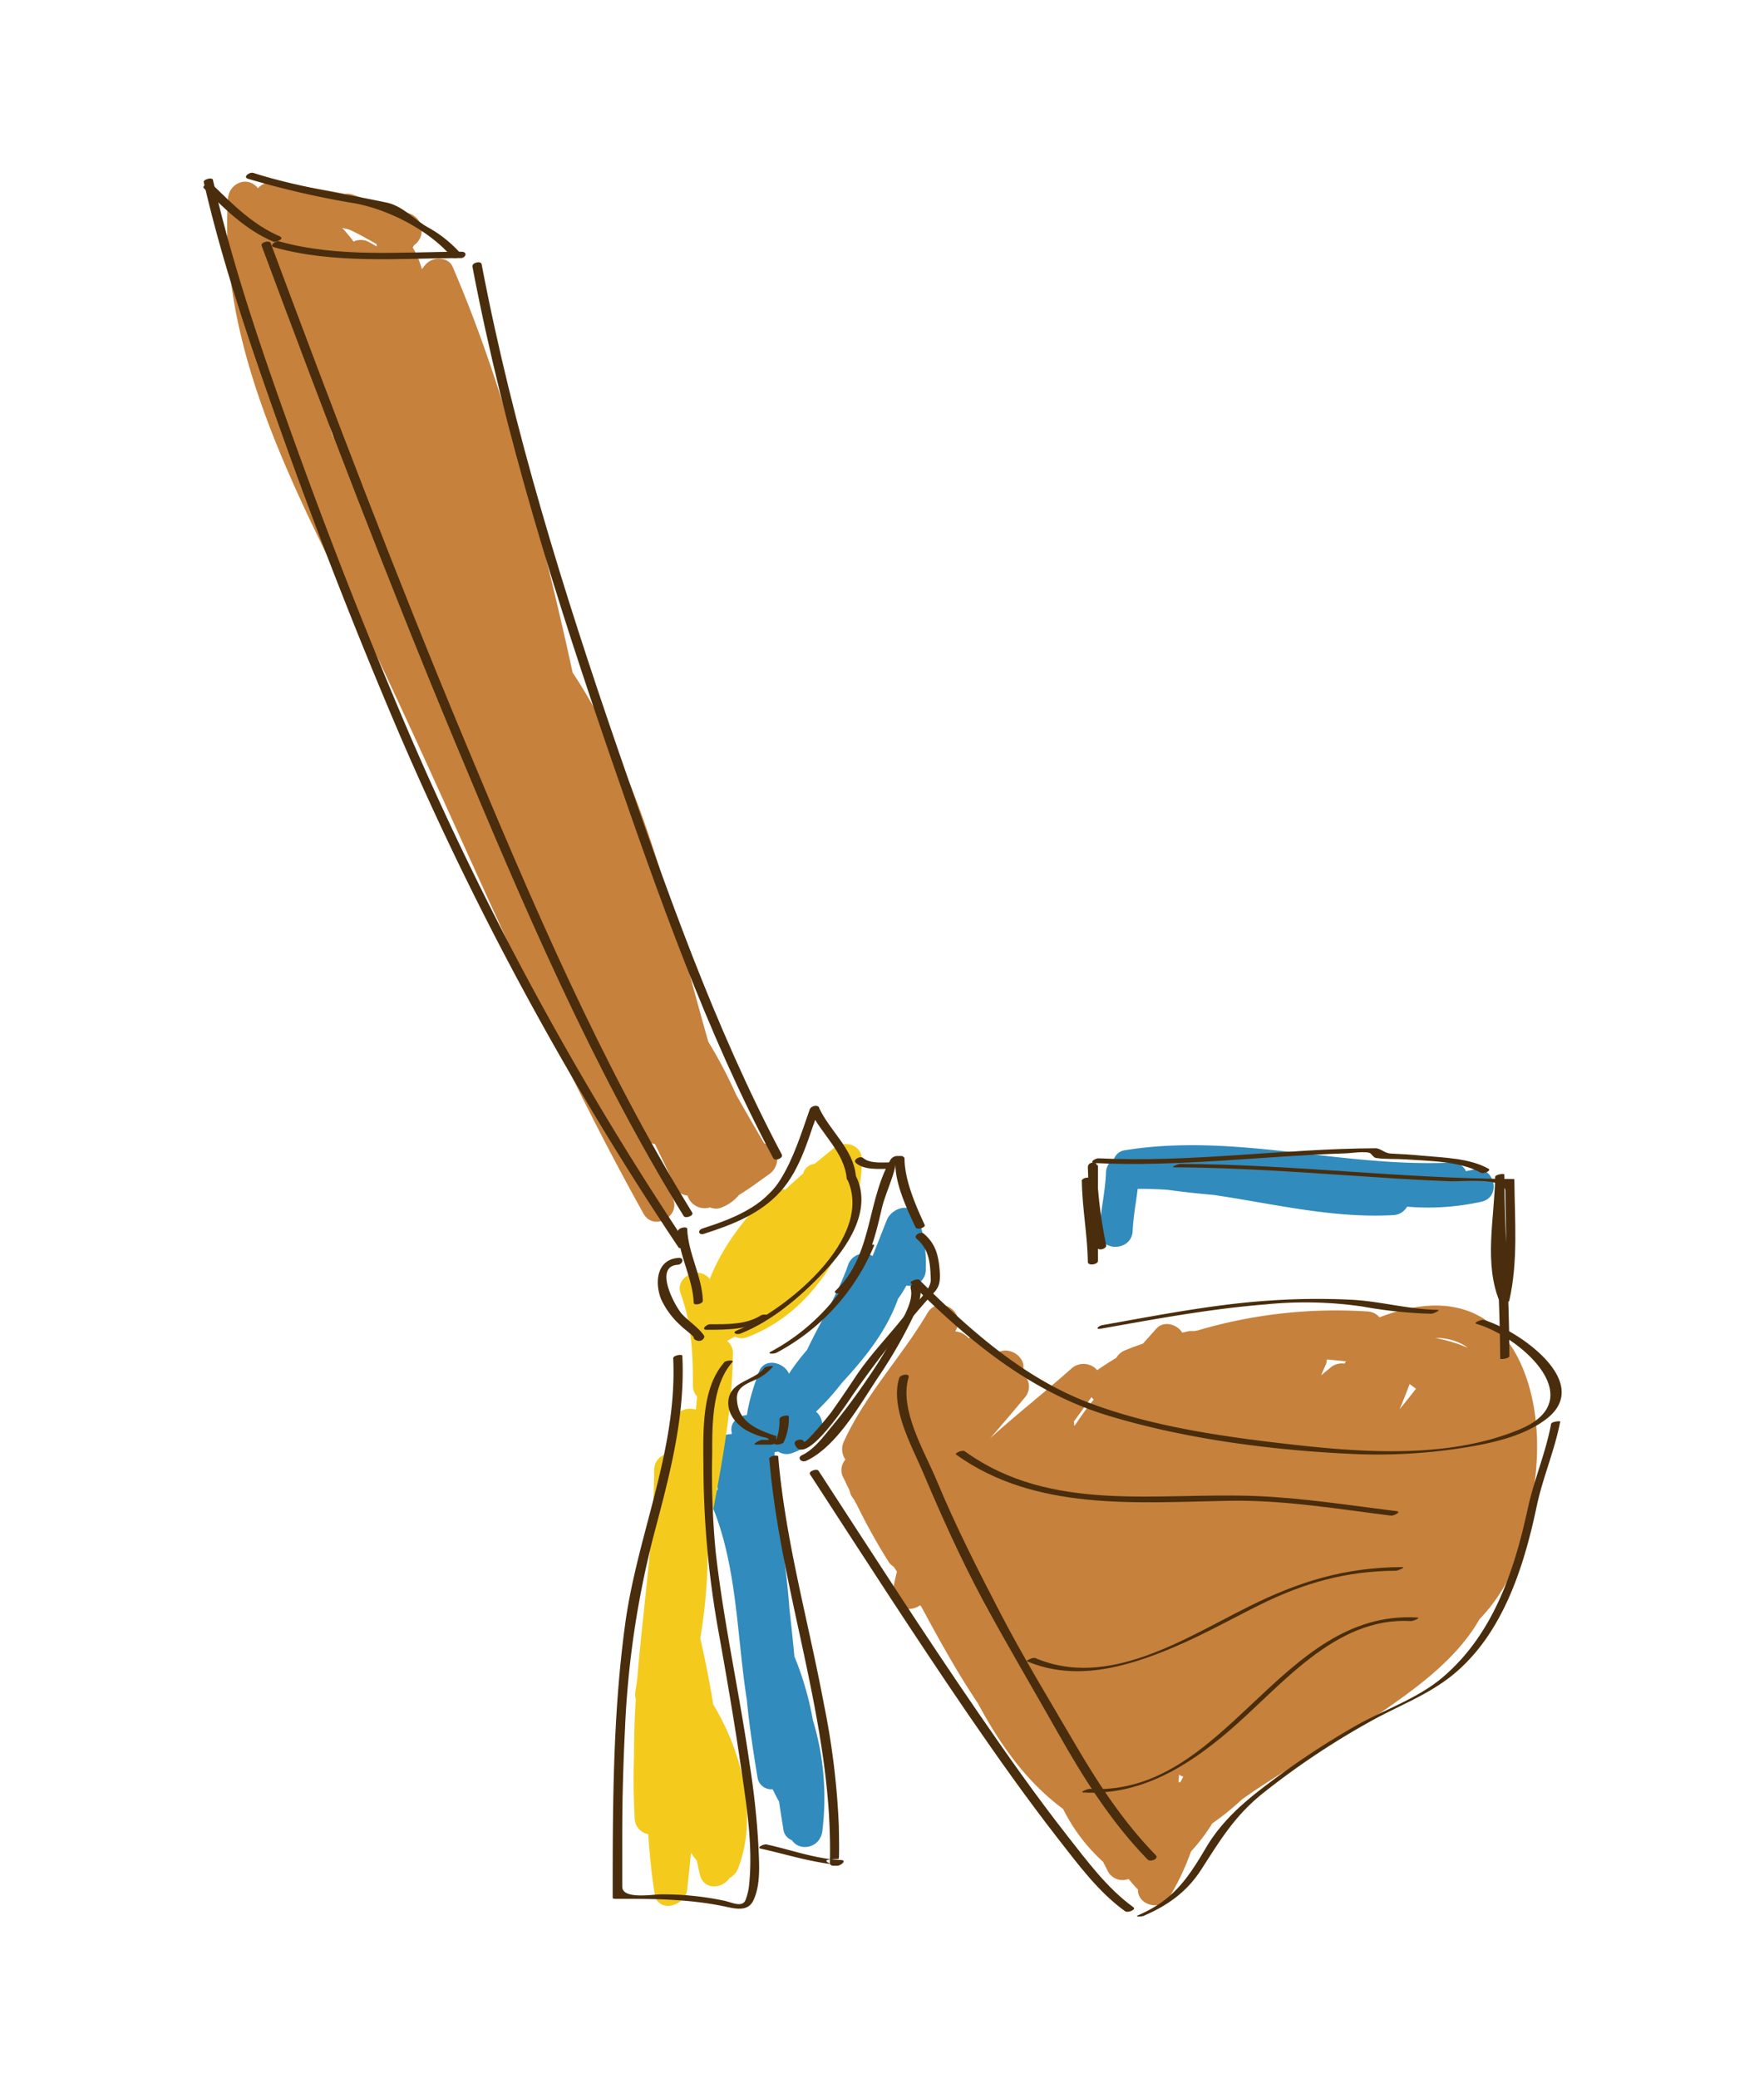 <svg id="layer1" xmlns="http://www.w3.org/2000/svg" viewBox="0 0 372.82 439.18"><defs><style>.cls-1{fill:#c6813c;}.cls-2{fill:#318bbc;}.cls-3{fill:#f4cb1c;}.cls-4{fill:#492d0c;}</style></defs><path class="cls-1" d="M178.3,312.42c.38.76.76,1.6,1.15,2.35.07.16.14.54.21.55,0,.64.69,1.28,1,1.92a3.15,3.15,0,0,0,.36.64.05.05,0,0,0,0,0,130.49,130.49,0,0,0,6.8,12.24,3.38,3.38,0,0,0,1.06,1l.69,1.05c-.29,1.11-.55,2.24-.74,3.4-.49,3,2.25,5.53,5.14,4l.52-.3.27.37c3.74,6.95,7.55,13.84,11.93,20.37,4.63,8.67,10.23,16.55,18,22.32a37.9,37.9,0,0,0,8.44,11.16c.36.71.73,1.41,1.08,2.12a3.52,3.52,0,0,0,4.31,1.5c.54.67,1.1,1.32,1.7,1.94a2.44,2.44,0,0,0,.29.27c-.18,3.24,4.7,4.73,6.57,1.75a52.16,52.16,0,0,0,4.63-9.76,38.7,38.7,0,0,0,4.51-5.94,55.52,55.52,0,0,0,6.19-5c9.24-6.68,19.74-11.82,29.11-18.21,7.7-5.26,16.4-11.54,21.16-19.93A36.19,36.19,0,0,0,321.12,328a3.26,3.26,0,0,0,.11-1.47c3.8-11.08,5.09-23.9,1.57-34.74-1.92-5.93-5.3-11.37-11.1-14.12-6.43-3-13.76-1.71-20.15.75a3.5,3.5,0,0,0-2.46-1.24,102.91,102.91,0,0,0-35.93,4l-.83.15a4.25,4.25,0,0,0-1,0c-.5.09-1,.22-1.46.32-1.12-1.79-3.94-2.63-5.54-.78-.89,1-1.82,2.06-2.78,3.11-1.31.44-2.6.92-3.86,1.44A3.94,3.94,0,0,0,235.9,287q-2,1.19-4,2.58a3.84,3.84,0,0,0-5.32-.46c-5.43,4.86-11.58,9.67-17.33,14.87,2.47-2.81,4.88-5.67,7.28-8.55a3.53,3.53,0,0,0-.55-5.27c1.57-3.08-2.88-6.18-5.54-4a3.45,3.45,0,0,0-1.42-1.58,3.82,3.82,0,0,0-4.32-1.77,4,4,0,0,0-2.83-1.42l.2-.35c2.07-4-3.74-7.44-6.05-3.54-5.52,9.36-13.22,17.34-17.73,27.29a3.82,3.82,0,0,0,.39,3.68A3.37,3.37,0,0,0,178.3,312.42Zm52.85-16.63a65.17,65.17,0,0,0-3.86,5.31l-.28.23a3.66,3.66,0,0,0-.06-.88q1.89-2.58,3.75-5.17A3.57,3.57,0,0,0,231.15,295.79Zm66.77-3.28,1.35,1c-1.13,1.46-2.29,2.91-3.48,4.33C296.55,296.1,297.26,294.32,297.92,292.51Zm-17.5-5.19c1.33.11,2.7.25,4.07.4l-.34.48a3.68,3.68,0,0,0-3,.88l-1.94,1.6c.33-.76.66-1.52,1-2.28A3.08,3.08,0,0,0,280.42,287.32Zm29.11-2.95c.24.15.46.33.69.49a30.82,30.82,0,0,0-6.9-2.07A11.45,11.45,0,0,1,309.53,284.37Zm-60.42,92.29c0-.53.06-1.06.08-1.59a2.89,2.89,0,0,0,.89.41c-.2.4-.42.8-.63,1.2Z"/><path class="cls-1" d="M81.3,142.16c18,38.25,34.09,77.37,54.7,114.33,2.2,3.94,8.25.41,6.05-3.53q-4.14-7.43-8.05-15c.83,1,1.68,1.91,2.55,2.84a3.23,3.23,0,0,0,1.87,1c1.47,3,2.93,6.11,4.41,9.16a2.9,2.9,0,0,0,2.47,1.71,3.77,3.77,0,0,0,4.21,2.63c.19,0,.37-.08.56-.12a3.09,3.09,0,0,0,2.17.12,9,9,0,0,0,3.95-2.75c2.15-1.29,4.15-2.82,6.43-4.42s2.41-5.78-.83-6.4l-.26-.07q-3-5.08-5.93-10.26a101.12,101.12,0,0,0-5.9-11.23c-7.59-26.58-13.57-55.32-28.67-78q-3-13.77-6.45-27.41c-5.08-19.8-10.81-39.57-18.92-58.38-.91-2.11-4-2.15-5.49-.7a8.1,8.1,0,0,0-1,1.23,19.29,19.29,0,0,0-1.93-4.59c.08-.15.16-.31.23-.47a3.77,3.77,0,0,0-.68-6.62,79.88,79.88,0,0,0-9.48-3.17l-2.8-.93a3.45,3.45,0,0,0-1.62-.16C68,40,63.07,39.24,58.1,38.52a4,4,0,0,0-3.58,1.26c-.11-.12-.21-.24-.33-.36-2.27-2.26-5.78-.48-6,2.48C45.86,77.65,66.66,111,81.3,142.16Zm-9-94,1.49.35c2,.9,3.88,2,5.81,3.09a4,4,0,0,0,0,.49c-.55-.33-1.1-.66-1.63-.93a3.49,3.49,0,0,0-3.24-.1C74,50.07,73.18,49.11,72.33,48.16ZM68.77,86.87c.45,1.26.89,2.54,1.31,3.82.15.68.29,1.37.43,2.06Q69.61,89.81,68.77,86.87Z"/><path class="cls-2" d="M233.75,247.9a3.53,3.53,0,0,1,1.71-3,2.86,2.86,0,0,1,2.23-1.79c22.09-3.59,43.72,3,65.78,2.7,1.12,0,2.24-.08,3.36-.09a3.11,3.11,0,0,1,3,1.81c.5-.09,1-.2,1.5-.32,4.38-1.1,6.23,5.65,1.86,6.75a52.3,52.3,0,0,1-15.8,1.07,3.53,3.53,0,0,1-2.87,1.78c-12.87.72-25.39-2.4-38-4.26-3.25-.29-6.48-.63-9.71-1.08-2.11-.15-4.23-.23-6.36-.21-.37,3-.93,5.89-1.06,8.87-.19,4.5-7.19,4.52-7,0C232.57,256.05,233.58,252,233.75,247.9Z"/><path class="cls-2" d="M151.71,314.83c-.36-2.44-.72-4.88-1.05-7.33a3.91,3.91,0,0,1,4-4.4c0-.21,0-.42-.07-.63-.22-2,1.48-3.24,3.25-3.4a42,42,0,0,1,2.29-8.28.75.75,0,0,1,0-.16h0c.11-.29.21-.57.33-.85,1.23-2.9,5.24-1.86,6.29.55a46.06,46.06,0,0,1,3.8-5c2.85-6,6.42-11.62,8.66-17.87a3.53,3.53,0,0,1,5.21-2c1-2.52,2-5.07,3-7.59s5.07-3.93,6.4-.84a20.28,20.28,0,0,1,1.36,4.61,29.79,29.79,0,0,1,.48,6.71,3.36,3.36,0,0,1-4.08,3.33,28.16,28.16,0,0,1-1.79,2.84c-2.46,6.88-6.91,12.38-11.84,17.73a54.89,54.89,0,0,1-5.49,6.11,3.57,3.57,0,0,1,.35,5.2,13.08,13.08,0,0,1-5.64,3.63,3.37,3.37,0,0,1-2.69-.39l-.77.11a95.85,95.85,0,0,0,1,16,168.79,168.79,0,0,1,2.13,17.08q.58,5.06,1.06,10.11a65.22,65.22,0,0,1,3.9,13.45,56.66,56.66,0,0,1,2,23.45c-.46,3.63-4.82,4.4-6.42,1.93a2.77,2.77,0,0,1-1.82-2.37c-.32-1.94-.63-3.88-.91-5.83l-.11-.15c-.44-.8-.85-1.61-1.24-2.43a2.93,2.93,0,0,1-3.2-2.5c-.9-5.44-1.73-10.91-2.26-16.4-2.14-13.67-2-28-7.29-40.9A2.73,2.73,0,0,1,151.71,314.83Z"/><path class="cls-3" d="M134,371.12c0-4,.12-8,.38-12a3.72,3.72,0,0,1-.09-1.64c.14-.85.26-1.71.39-2.56,1.19-14.74,3.48-29.44,3.58-44.26a3.37,3.37,0,0,1,4-3.35c.05-2.06.09-4.13.1-6.2,0-2.78,2.66-3.84,4.7-3.2q.15-1.4.27-2.79a3.16,3.16,0,0,1-.88-2.2c0-6.72-.26-13.15-2.6-19.53-1.24-3.37,3.51-5.82,5.85-3.41.11.12.2.24.31.35,2.63-6.81,7.32-12.81,12.47-18.08a3.37,3.37,0,0,1,3.47-.79c1.23-1.18,2.5-2.32,3.79-3.43a2.81,2.81,0,0,1,2.44-2.06l4-3.27c2.21-1.84,6-.82,6,2.47-.34,15.4-9.48,32-24.4,37.49a2.94,2.94,0,0,1-2.42-.19c-.57.32-1.13.62-1.7.92a3.21,3.21,0,0,1,1.24,2.71c-.14,13.38-3,26.4-5.35,39.5A109.69,109.69,0,0,1,148,346.24c1.06,4.65,2,9.31,2.74,14,6,9.86,9.53,23.52,5.28,34.57a4,4,0,0,1-1.85,2.14c-1.54,2.3-5.46,2.59-6.26-.78-.23-1-.43-1.92-.62-2.89-.45-.55-.86-1.12-1.26-1.7-.23,2.59-.51,5.18-.79,7.75-.4,3.59-6.22,5.15-6.88.93s-1.08-8.39-1.35-12.6a3.49,3.49,0,0,1-2.87-3.33C133.9,379.94,133.86,375.53,134,371.12Z"/><path class="cls-4" d="M241.74,404.9c5.13-2.22,9.17-5.12,12.2-9.86,4-6.21,7.06-11.32,13-16.06a165.15,165.15,0,0,1,22.4-15c5.79-3.28,12-5.51,17.29-9.66,10.81-8.52,15.4-22.9,18.12-35.83,1.29-6.17,3.83-11.92,5-18.06,0-.13-1.82,0-1.93.52-1.12,6.08-3.62,11.81-4.93,17.9-2.86,13.22-7.34,26.62-18,35.66-5.27,4.49-12.32,6.82-18.33,10.21a170.33,170.33,0,0,0-18.46,12.21c-5.33,4-9.95,8-13.34,13.79-3.77,6.39-6.89,10.9-14.07,14-1.17.5.67.36,1.09.18Z"/><path class="cls-4" d="M311.94,279.77c9,2.49,24.57,15.87,9.33,22.29-14.72,6.19-32.64,5-48.12,3.25-14.33-1.62-29.91-3.78-43.42-9C216,291,204.62,280.77,194.31,270.51c-.39-.38-2.18.33-1.82.68,12,12,25.19,23,41.72,28,16.12,4.9,34.19,7.26,51,8.07a116.2,116.2,0,0,0,23-1.11c6.17-.94,13.44-2.34,18.52-6.18,10.42-7.87-6.35-19.1-13.17-21-.47-.14-2.2.62-1.57.79Z"/><path class="cls-4" d="M319,286.57c0-12.79-1-25.56-1.07-38.35,0-.25-1.92,0-1.93.52-.11,8.58-2.5,18.48,1.07,26.63.15.36,1.84-.09,1.91-.44,1.91-8.49,1.15-17,1.08-25.64,0-.11-.28-.11-.33-.11-23.48-.09-46.83-3.11-70.31-3.19-.37,0-2.19.72-1.27.72,15.66.06,31.26,1.4,46.87,2.37q5.86.36,11.72.59c1.84.07,11.38-.91,11.41,2,.06,8,.7,15.79-1.07,23.67l1.92-.44c-3.57-8.15-1.18-18.06-1.07-26.64l-1.93.52c.05,12.79,1,25.56,1.07,38.35,0,.25,1.93,0,1.93-.52Z"/><path class="cls-4" d="M314.57,247c-4-2.25-9.55-2.33-14-2.75-2.2-.21-4.41-.35-6.61-.45-1.36-.06-2.18-1.12-3.23-1.12-19.56.1-39,3.08-58.6,2.13-.66,0-2.08.94-.77,1,17.7.86,35.32-1.48,53-2.05.86,0,4.7-.6,5.36.06.26.27.65.84,1.09.91,2,.31,4.21.16,6.22.3,5,.35,11.54.35,16,2.85.49.28,2.28-.46,1.55-.88Z"/><path class="cls-4" d="M228.65,249.64c.08,5.7,1.18,11.35,1.26,17.05,0,.92,2.14.57,2.14-.19V246.25c-1,.07-1.49.13-2.14.19a96.63,96.63,0,0,0,2,17.21c.16.8,2.05.31,1.88-.51a95,95,0,0,1-2-16.89c0-.92-1.81-.57-1.81.19v20.25a12.56,12.56,0,0,1,1.78-.19c-.08-5.7-1.07-11.35-1.15-17.05,0-.93-2-.57-2,.19Z"/><path class="cls-4" d="M303.76,276.83c-6.14-.1-12.05-1.82-18.11-2.13a146.65,146.65,0,0,0-17.16.16c-11.94.78-23.74,3.12-35.5,5.2-.78.14-1.7,1-.34.76,11.62-2.06,23.23-4.23,35-5.15a83.47,83.47,0,0,1,20.29.46,96.13,96.13,0,0,0,14.56,1.53c.42,0,2.21-.81,1.24-.83Z"/><path class="cls-4" d="M299.51,341.86c-29.07-1.73-40.34,37.81-69.26,36.22-.39,0-2.2.71-1.26.76,11.95.65,21.85-5.4,30.64-12.91,11.13-9.5,22.45-24.27,38.61-23.32.4,0,2.21-.7,1.27-.75Z"/><path class="cls-4" d="M296.31,331.2c-12,.07-21.66,3-32.37,8.34-13.51,6.7-29.69,17.5-45.12,10.89-.53-.22-2,.58-1.83.65,10.23,4.38,21.07,1.27,30.85-2.84,6.3-2.65,12.27-6,18.39-9.05,9.43-4.67,18.28-7.16,28.82-7.22.39,0,2.2-.78,1.26-.77Z"/><path class="cls-4" d="M295.22,319.39c-9.83-1.22-19.77-2.79-29.67-3.2-21-.85-43.35,3.73-61.66-9.47-.5-.36-2.23.41-1.81.71,16.71,12,38.11,10.12,57.6,9.76,11.46-.22,23,1.72,34.33,3.14.51.06,2.25-.8,1.21-.94Z"/><path class="cls-4" d="M193.72,261.81c2.77,2.35,2.87,5.29,3,8.59.07,2.47-3.74,5.39-5.15,7.19-3.51,4.51-7.59,8.62-10.77,13.41-1.67,2.52-3.35,5-5.12,7.48-.65.9-5.53,6.84-5.78,6.21-.33-.85-2.25-.3-1.93.51,2,5.33,11.39-9.11,12.32-10.48a224.37,224.37,0,0,1,15-19.21c2.54-3,3.62-3,3.31-7-.26-3.25-.88-5.67-3.37-7.78-.62-.53-2.33.38-1.49,1.09Z"/><path class="cls-4" d="M195.43,258.87c-1.9-4.05-4.26-9.51-4.26-14.06,0-.23-.45-.49-.59-.49h-1.07a1.76,1.76,0,0,0-1.27.74c-5.11,8.85-3.78,20.24-11.59,27.67-.82.77,1.09.78,1.54.35,5.13-4.87,6.65-11.05,8.19-17.74.61-2.67,2.86-7.62,2.86-9.28,0,4.27,2.47,9.53,4.26,13.33.31.66,2.2.05,1.93-.52Z"/><path class="cls-4" d="M188.17,245.67c-1.72,0-4.35.28-5.74-.93-.62-.54-2.33.37-1.5,1.08,1.75,1.52,4.91,1.2,7,1.21,1.08,0,1.5-1.36.19-1.36Z"/><path class="cls-4" d="M182.86,263.56A44.09,44.09,0,0,1,163,285.63c-1.14.6.65.52,1.12.27a45.35,45.35,0,0,0,20.63-22.67c.15-.36-1.7-.17-1.9.33Z"/><path class="cls-4" d="M179,249.1c6.08,12.53-13.17,28-23.21,32.07-1.26.5-.09,1,.74.67,6.75-2.7,12.68-7.81,17.62-13s10.28-13,6.79-20.21c-.3-.61-2.17,0-1.94.52Z"/><path class="cls-4" d="M180.89,248.58c-.5-5.75-5.49-9.47-7.8-14.48-.35-.76-1.73-.29-1.94.35-.37,1.12-.74,2.23-1.12,3.35-.25.77,1.71.52,1.95-.2l1.11-3.34c.26-.79-1.69-.51-1.94.19-1.8,5.07-3.38,10.33-6.25,14.92-3.6,5.75-10.25,8.28-16.4,10.26-1.15.37-.86,1.51.3,1.13,6-1.92,11.93-4.22,16.21-9s6-11.65,8.08-17.51l-1.94.19c-.37,1.12-.74,2.23-1.12,3.35-.25.77,1.71.52,1.95-.2l1.11-3.34-1.94.35c2.3,5,7.31,8.82,7.8,14.49.07.75,2,.31,1.94-.52Z"/><path class="cls-4" d="M143.3,260.24c.2,5.21,3.12,9.92,3.32,15.13,0,.63,2,.24,1.93-.51-.2-5.22-3.11-9.92-3.31-15.14,0-.63-2-.24-1.94.52Z"/><path class="cls-4" d="M160.83,278c-3.22,2-7.1,1.87-10.75,1.87-.77,0-2,1.18-.73,1.18,4.38,0,8.85,0,12.7-2.4,1.11-.68-.56-1.05-1.22-.65Z"/><path class="cls-4" d="M143.4,265.86c-4.51.29-5.1,5-3.71,8.64a17.08,17.08,0,0,0,4.08,5.57c1,1,2.44,1.88,3.24,3l.24-.9c1.11,0,1.41-.1.89-.3-.84-.39-2.23.82-1.11,1.34a1.48,1.48,0,0,0,.29.12,1.27,1.27,0,0,0,1.2-.21l0,0c.25-.24.47-.56.24-.9-1.18-1.68-3.24-3-4.62-4.49s-6.12-10.08-.91-10.42c1.1-.07,1.47-1.55.15-1.46Z"/><path class="cls-4" d="M161.55,289.15c-2.31,2.77-7.24,2.75-7.61,6.92-.22,2.53,1.38,4.59,3.34,5.94a14.74,14.74,0,0,0,3.36,1.52c1.3.47,2,.09,2,1.54.54-.2,1.07-.75,1.6-.75H161c-.37,0-2.19,1-1.27,1h3.19c.31,0,1.12-.18,1.12-.63v-1.07s.21,0,.19-.06c-4.15-1.36-8.33-2.94-8.49-8-.07-2.42,2.19-3.15,4-4a10.1,10.1,0,0,0,3.65-2.79c.07-.08-1.51-.07-1.87.37Z"/><path class="cls-4" d="M164.73,299.88a11.19,11.19,0,0,1-1,5.22c-.19.38,1.66.21,1.91-.31a11.68,11.68,0,0,0,1.07-5.43c0-.4-1.93-.09-1.93.52Z"/><path class="cls-4" d="M153.09,287.92c-5,5.61-4.43,15.26-4.42,22.27a199.71,199.71,0,0,0,3.3,35.27c1.66,9.27,3.25,18.54,4.61,27.86,1.19,8.15,2.59,16.74,1.75,25a12.54,12.54,0,0,1-.74,3.19c-.66,1.77-3,.52-4.55.2a62.69,62.69,0,0,0-13.38-1.34c-1.68,0-8.15,1.13-8.15-1.63,0-3.68,0-7.36,0-11.05,0-7.43.21-14.85.58-22.27a196.57,196.57,0,0,1,6.12-41.11c3.26-12.34,6.65-24.85,6-37.73,0-.48-2-.12-1.93.52.9,19.36-7.54,37.1-10.13,56-2.64,19.22-2.66,38.68-2.66,58,0,.21.46.21.57.21,7.84,0,15.19,0,22.88,1.57,2.16.45,5.06,1.33,6.27-1.2,1.59-3.32,1.24-7.63,1.1-11.19a172,172,0,0,0-1.88-17.68c-2.14-15-5.49-29.84-7.18-44.9a177.16,177.16,0,0,1-.73-20.61c0-6.1-.06-14.53,4.27-19.42.48-.55-1.42-.35-1.78.05Z"/><path class="cls-4" d="M162.6,308.4c2.42,28.72,13.59,56.4,12.79,85.46,0,.22.46.46.57.46H177c.63,0,2.1-1.15.78-1.2-5.42-.23-10.51-2.15-15.77-3.3-.53-.12-2.26.66-1.21.89,4.17.92,8.23,2.15,12.43,2.89,5.58,1-2.24-.7,4-.7.21,0,.06-6.57.05-7.12a161.67,161.67,0,0,0-3.16-25.65c-3.25-17.42-8.15-34.53-9.64-52.25,0-.53-2-.14-1.93.52Z"/><path class="cls-4" d="M192.43,272.18c.74,2.46-1.23,5.69-2.27,7.82a97,97,0,0,1-6.81,11.38c-2.35,3.49-4.87,6.87-7.55,10.11-1.73,2.1-3.75,4.87-6.28,6.05-1.19.56-.13,1.67.88,1.2,6.45-3,11.42-12,15.2-17.66a99.41,99.41,0,0,0,6.81-11.62c1.05-2.15,2.69-5.32,2-7.8-.27-.93-2.2-.41-1.93.52Z"/><path class="cls-4" d="M99.85,56.36c6.76,35.47,17.67,70.23,29.43,104.32,9.81,28.44,20,57.46,34.15,84.11.36.68,2.23,0,1.78-.82-14.29-27-24.55-56.41-34.48-85.2-11.6-33.63-22.28-67.94-28.94-102.93-.16-.81-2.1-.32-1.94.52Z"/><path class="cls-4" d="M239.62,403.15c-5.59-4-9.94-9.94-14.14-15.28-6.62-8.44-12.78-17.24-18.86-26.07C195.08,345,184.1,327.91,173,310.85c-.35-.54-2.23.09-1.8.75,11.09,17.07,22.09,34.18,33.6,51,6.07,8.84,12.27,17.6,18.86,26.06,4.18,5.36,8.57,11.3,14.15,15.29.55.4,2.32-.38,1.79-.76Z"/><path class="cls-4" d="M146.28,256.25C127,224.87,112.35,190.5,98.21,156.57c-14.48-34.73-27.85-69.92-41-105.18-.26-.71-2.17-.15-1.93.51,13.14,35.27,26.53,70.44,41,105.19,14.16,34,28.85,68.47,48.22,99.93.35.57,2.23-.06,1.79-.77Z"/><path class="cls-4" d="M97.57,53.21c-12.78,0-26,1.3-38.52-2.18-.77-.22-2.29.91-1.13,1.23,12.78,3.57,26.35,2.32,39.46,2.28,1.07,0,1.51-1.33.19-1.33Z"/><path class="cls-4" d="M244.31,392.13c-6.92-7.08-12.3-15.31-17.27-23.83-5.28-9.05-10.82-18.13-15.64-27.41s-9.44-18.4-13.46-28.05c-2.49-6-8-15-5.9-21.75.27-.88-1.71-.65-2,.16-1.93,6.24,2.62,14.28,5,19.84,3.95,9.34,8,18.35,12.79,27.29,5.08,9.39,10.52,18.58,15.78,27.88C229,375.8,234.85,385.1,242.54,393c.59.62,2.43-.16,1.77-.84Z"/><path class="cls-4" d="M145.17,263A676,676,0,0,1,86.52,155.13Q73.4,124.43,62.1,93C55.61,74.94,49.28,56.69,45,38c-.14-.59-2.08-.1-1.93.51,4.21,18.24,10.38,36,16.66,53.64q11.47,32.1,24.89,63.48a672.54,672.54,0,0,0,58.78,108c.31.48,2.19-.13,1.8-.72Z"/><path class="cls-4" d="M59.24,50c-5.68-2.41-10-6.73-14.35-11-.54-.54-2.37.21-1.78.8,4.38,4.38,8.83,8.79,14.62,11.25.66.28,2.4-.64,1.51-1Z"/><path class="cls-4" d="M97.25,53.46a26,26,0,0,0-7-5.52c-2.94-1.73-5.18-4.4-8.52-5.12-9.44-2-19-3.33-28.2-6.28-.77-.24-2.28.87-1.13,1.24A186.42,186.42,0,0,0,75.13,43c7,1.31,15.57,5.66,20.35,11.3.53.63,2.37-.12,1.77-.83Z"/></svg>